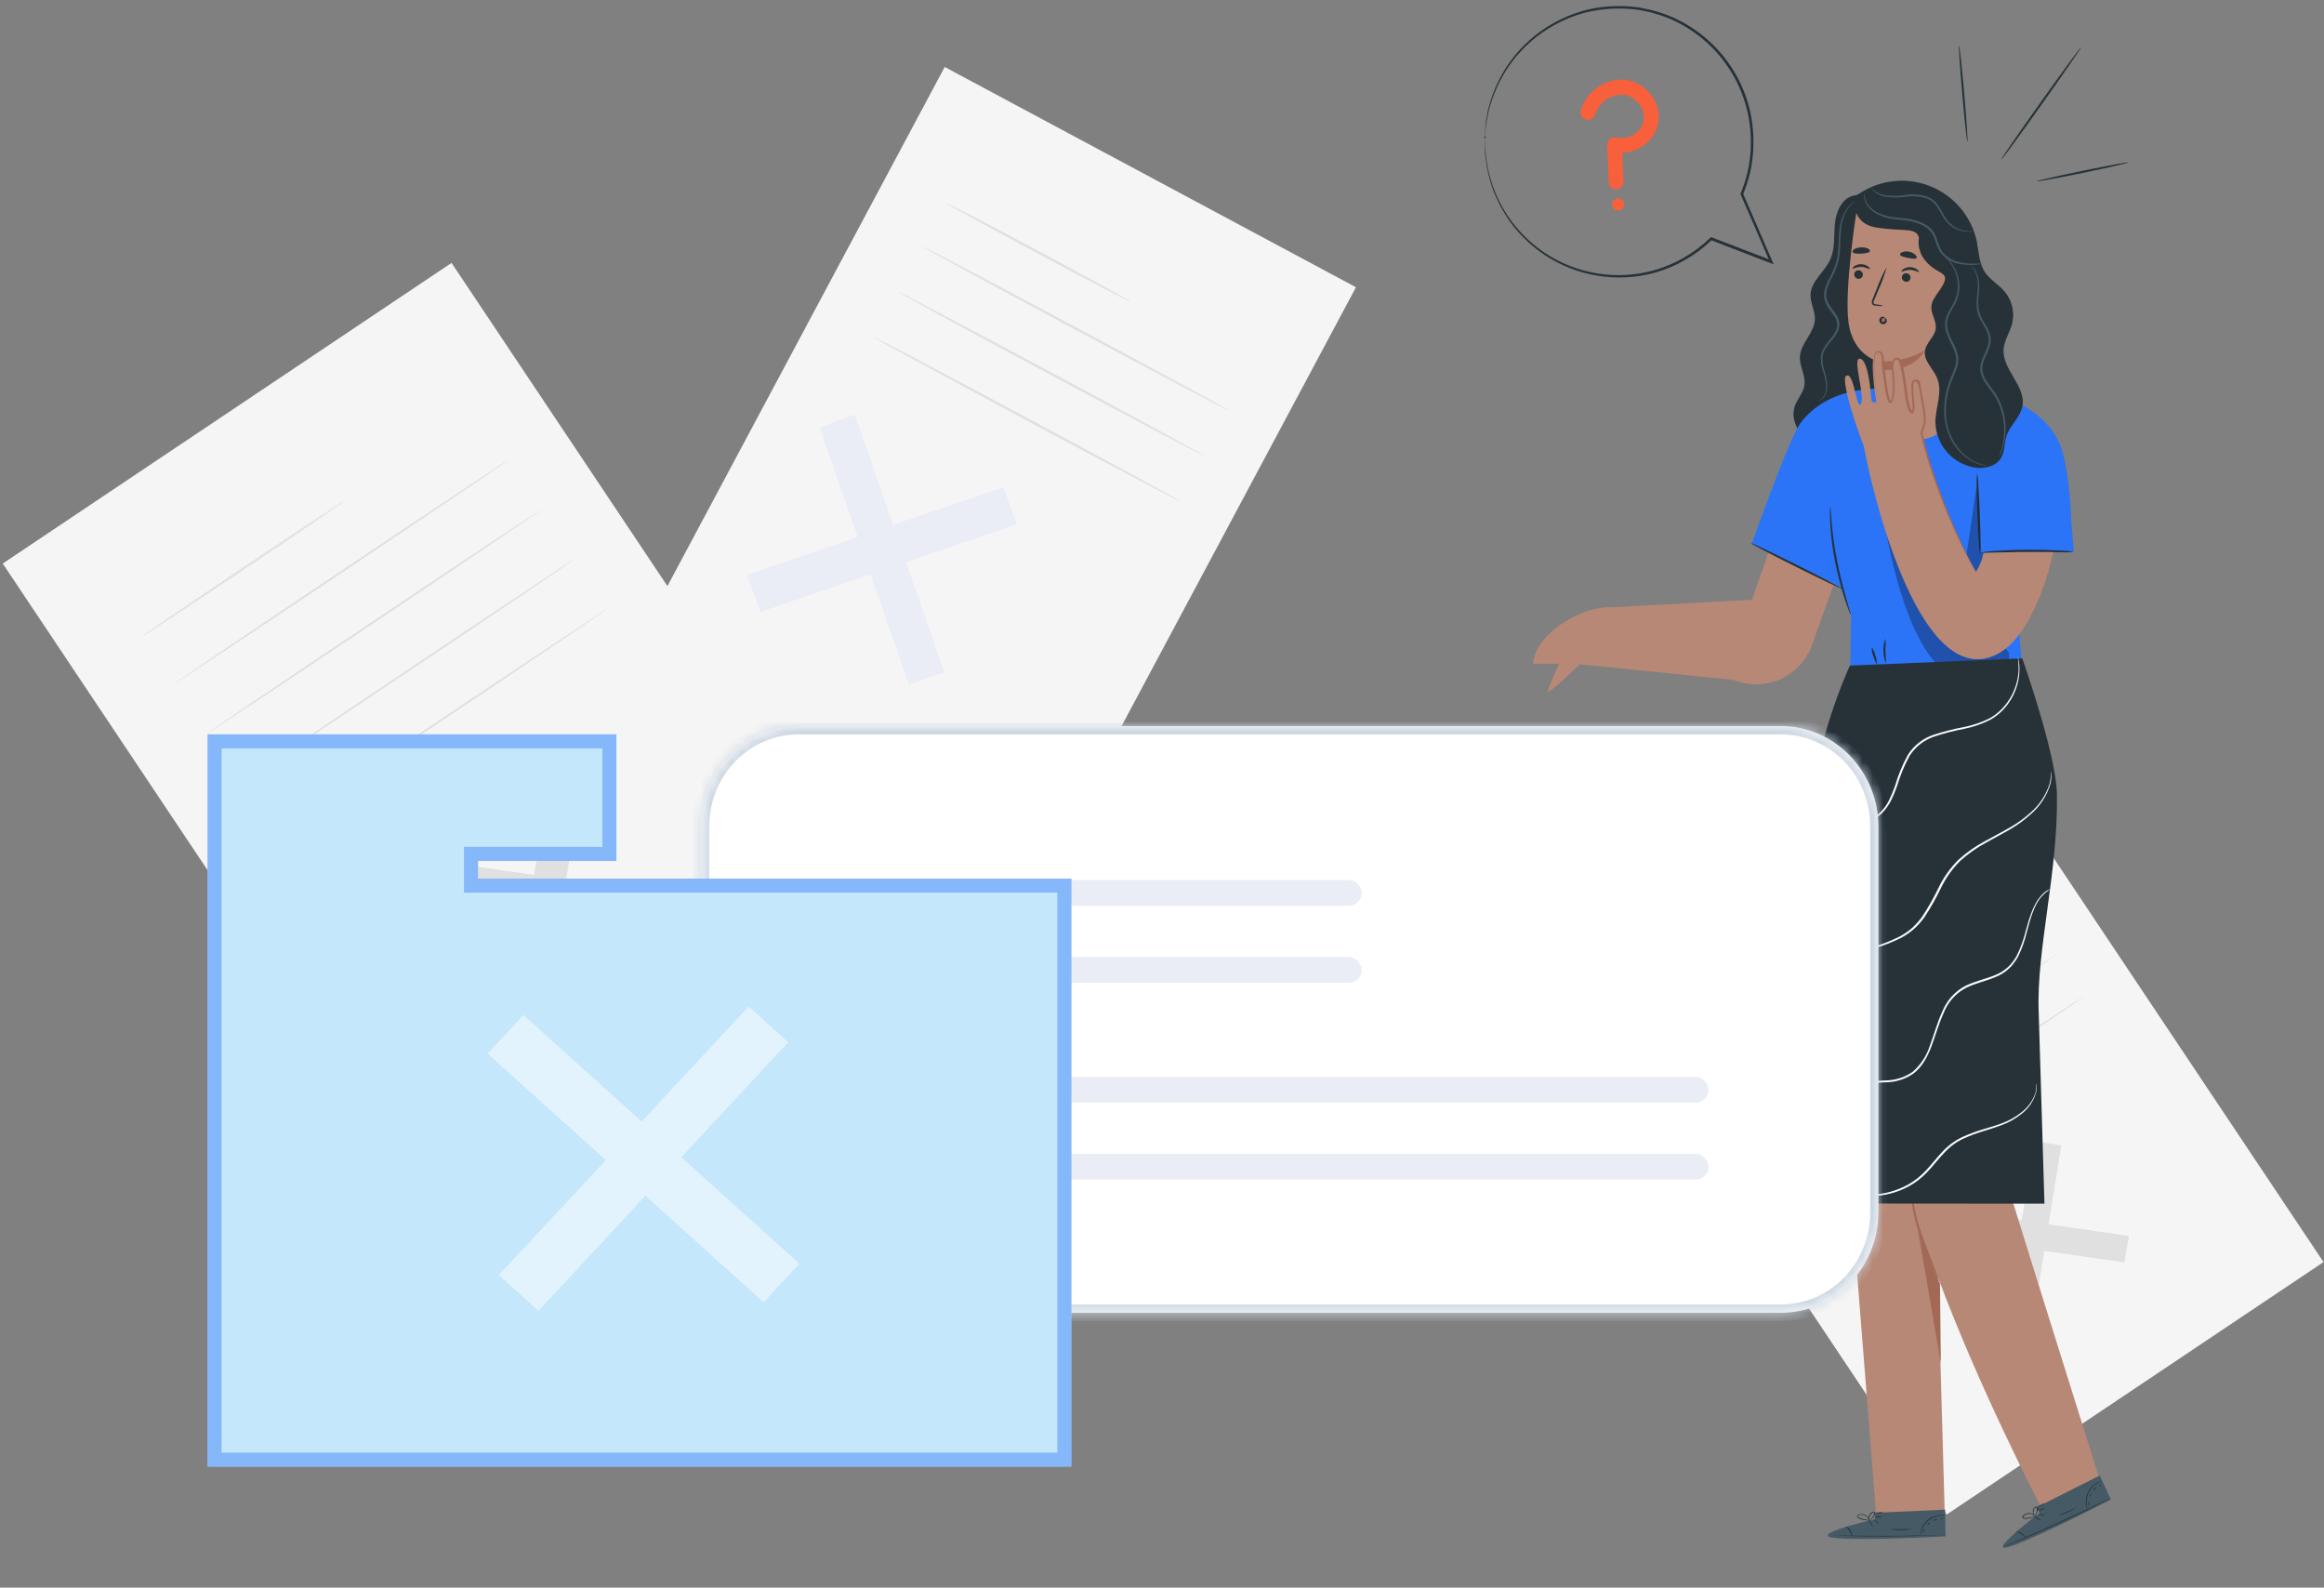 <svg width="224" height="153" viewBox="0 0 224 153" fill="none" xmlns="http://www.w3.org/2000/svg">
<rect x="0" y="0" width="224" height="153" fill="#808080" stroke="none"/>
<g clip-path="url(#clip0_1059_14381)">
<path d="M43.522 25.337L0.264 54.309L42.873 118.083L86.131 89.111L43.522 25.337Z" fill="#F5F5F5"/>
<path d="M63.776 86.094L63.287 89.135L41.781 86.032L42.271 82.99L63.776 86.094Z" fill="#E0E0E0"/>
<path d="M52.947 75.242L56.031 75.686L52.612 96.886L49.523 96.438L52.947 75.242Z" fill="#E0E0E0"/>
<path d="M33.157 48.299C33.188 48.342 28.855 51.303 23.477 54.9C18.098 58.498 13.715 61.385 13.684 61.339C13.653 61.292 17.986 58.336 23.365 54.734C28.743 51.133 33.107 48.253 33.157 48.299Z" fill="#E0E0E0"/>
<path d="M49.049 44.301C49.08 44.347 41.87 49.227 32.948 55.202C24.027 61.178 16.756 65.983 16.733 65.941C16.709 65.898 23.904 61.011 32.837 55.036C41.77 49.061 49.018 44.255 49.049 44.301Z" fill="#E0E0E0"/>
<path d="M52.238 49.071C52.269 49.117 45.059 54 36.138 59.975C27.216 65.951 19.945 70.757 19.922 70.71C19.899 70.664 27.101 65.785 36.026 59.806C44.951 53.826 52.207 49.024 52.238 49.071Z" fill="#E0E0E0"/>
<path d="M55.426 53.846C55.457 53.892 48.247 58.775 39.326 64.747C30.404 70.719 23.133 75.532 23.133 75.486C23.133 75.439 30.308 70.556 39.233 64.581C48.158 58.605 55.395 53.8 55.426 53.846Z" fill="#E0E0E0"/>
<path d="M58.603 58.621C58.634 58.668 51.425 63.547 42.503 69.522C33.582 75.498 26.31 80.304 26.291 80.257C26.272 80.211 33.478 75.332 42.411 69.356C51.344 63.381 58.603 58.575 58.603 58.621Z" fill="#E0E0E0"/>
<path d="M188.172 68.069L151.842 92.4L187.626 145.959L223.955 121.627L188.172 68.069Z" fill="#F5F5F5"/>
<path d="M205.186 119.106L204.774 121.661L186.711 119.055L187.127 116.5L205.186 119.106Z" fill="#E0E0E0"/>
<path d="M196.091 109.992L198.682 110.367L195.81 128.169L193.215 127.795L196.091 109.992Z" fill="#E0E0E0"/>
<path d="M179.454 87.382C179.485 87.428 175.85 89.918 171.331 92.941C166.813 95.963 163.127 98.38 163.096 98.345C163.065 98.31 166.705 95.813 171.219 92.786C175.734 89.76 179.424 87.317 179.454 87.382Z" fill="#E0E0E0"/>
<path d="M192.814 84.006C192.845 84.053 186.796 88.16 179.32 93.174C171.845 98.188 165.726 102.226 165.695 102.18C165.665 102.133 171.714 98.026 179.189 93.008C186.665 87.99 192.772 83.96 192.814 84.006Z" fill="#E0E0E0"/>
<path d="M195.494 88.012C195.525 88.058 189.476 92.165 182 97.184C174.525 102.202 168.406 106.232 168.375 106.185C168.344 106.139 174.374 102.051 181.869 97.033C189.364 92.015 195.471 87.97 195.494 88.012Z" fill="#E0E0E0"/>
<path d="M198.17 92.016C198.201 92.062 192.148 96.169 184.676 101.188C177.204 106.206 171.082 110.236 171.051 110.189C171.02 110.143 177.069 106.04 184.545 101.018C192.021 95.996 198.143 91.977 198.17 92.016Z" fill="#E0E0E0"/>
<path d="M200.867 96.034C200.898 96.08 194.849 100.183 187.373 105.201C179.898 110.219 173.779 114.249 173.748 114.207C173.717 114.164 179.766 110.053 187.242 105.035C194.718 100.017 200.817 95.987 200.867 96.034Z" fill="#E0E0E0"/>
<path d="M130.695 27.683L91.055 6.455L59.836 64.895L99.476 86.123L130.695 27.683Z" fill="#F5F5F5"/>
<path d="M109.001 29.096C108.97 29.154 104.953 27.062 100.022 24.425C95.091 21.789 91.124 19.6 91.154 19.542C91.185 19.484 95.207 21.576 100.138 24.213C105.069 26.849 109.032 29.034 109.001 29.096Z" fill="#E0E0E0"/>
<path d="M118.516 39.606C118.485 39.664 111.831 36.159 103.653 31.782C95.476 27.404 88.876 23.807 88.906 23.749C88.937 23.691 95.588 27.192 103.765 31.573C111.943 35.954 118.547 39.548 118.516 39.606Z" fill="#E0E0E0"/>
<path d="M116.18 43.979C116.149 44.037 109.495 40.536 101.317 36.155C93.14 31.773 86.54 28.18 86.57 28.122C86.601 28.064 93.252 31.569 101.429 35.946C109.607 40.324 116.211 43.921 116.18 43.979Z" fill="#E0E0E0"/>
<path d="M113.844 48.355C113.813 48.412 107.159 44.911 98.981 40.534C90.804 36.157 84.204 32.571 84.234 32.501C84.265 32.431 90.916 35.944 99.093 40.322C107.271 44.699 113.875 48.297 113.844 48.355Z" fill="#E0E0E0"/>
<path d="M91 64.761L87.61 65.969L79 41.182L82.395 39.969L91 64.761Z" fill="#EAECF6"/>
<path d="M96.707 46.969L98 50.53L73.293 58.969L72 55.408L96.707 46.969Z" fill="#EAECF6"/>
<path d="M178.645 18.858C177.512 19.116 176.96 20.425 176.853 21.583C176.745 22.741 176.891 23.968 176.405 25.026C175.858 26.215 174.551 27.095 174.508 28.404C174.481 29.203 174.956 29.948 174.932 30.754C174.894 32.067 173.56 33.071 173.487 34.367C173.437 35.313 174.065 36.217 173.915 37.151C173.799 37.876 173.232 38.448 172.993 39.142C172.519 40.532 173.471 42.057 174.709 42.837C175.402 43.273 176.182 43.553 176.995 43.656C177.807 43.759 178.632 43.683 179.413 43.434C180.193 43.185 180.909 42.768 181.512 42.213C182.115 41.657 182.589 40.977 182.902 40.219C183.588 38.552 183.438 36.672 183.287 34.877C182.825 29.277 182.48 23.67 182.254 18.055" fill="#263238"/>
<path d="M175.354 38.615C175.587 38.469 175.769 38.255 175.874 38.001C175.985 37.699 176.03 37.376 176.005 37.055C175.963 36.63 175.868 36.211 175.724 35.808C175.539 35.303 175.471 34.762 175.523 34.226C175.62 33.623 176.051 33.129 176.441 32.643C176.65 32.405 176.826 32.139 176.961 31.852C177.097 31.562 177.119 31.231 177.023 30.925C176.822 30.296 176.206 29.833 175.924 29.103C175.792 28.742 175.77 28.35 175.862 27.976C175.95 27.626 176.079 27.288 176.248 26.969C176.573 26.394 176.832 25.784 177.019 25.151C177.289 23.927 177.162 22.757 177.347 21.796C177.449 21.026 177.791 20.308 178.322 19.743C178.473 19.59 178.644 19.46 178.831 19.357C178.896 19.323 178.964 19.298 179.035 19.283C178.794 19.416 178.572 19.583 178.376 19.777C177.884 20.349 177.573 21.054 177.486 21.804C177.418 22.316 177.382 22.831 177.378 23.348C177.376 23.956 177.317 24.562 177.2 25.158C177.016 25.806 176.758 26.431 176.429 27.019C176.14 27.625 175.874 28.335 176.128 28.999C176.383 29.663 176.996 30.122 177.231 30.833C177.337 31.183 177.311 31.561 177.158 31.894C177.008 32.21 176.813 32.502 176.58 32.763C176.194 33.249 175.774 33.712 175.681 34.253C175.627 34.765 175.688 35.283 175.859 35.77C175.996 36.185 176.082 36.615 176.113 37.051C176.132 37.387 176.073 37.723 175.94 38.032C175.857 38.225 175.724 38.393 175.554 38.518C175.494 38.562 175.426 38.595 175.354 38.615Z" fill="#455A64"/>
<path d="M172.338 47.768L168.869 57.804L154.357 58.576L151.936 63.98L167.087 65.524C167.803 65.818 168.571 65.964 169.345 65.953C170.119 65.942 170.882 65.773 171.589 65.459C172.296 65.144 172.932 64.688 173.458 64.12C173.985 63.553 174.391 62.884 174.652 62.154L178.696 50.852L172.338 47.768Z" fill="#B78876"/>
<path d="M202.338 142.466C202.338 142.466 191.705 108.644 191.477 107.547C191.273 106.551 195.333 82.213 195.849 75.894L181.48 76.431V76.574L175.373 76.914L180.84 146.056H187.452L186.797 123.107C190.876 134.066 196.721 145.237 196.721 145.237L202.338 142.466Z" fill="#B78876"/>
<path d="M187.067 131.342C187.067 131.133 186.986 123.652 186.986 123.652C186.905 124.1 184.453 117.16 184.511 116.739C184.542 116.519 187.067 131.342 187.067 131.342Z" fill="#A36957"/>
<path d="M184.232 113.449C184.198 113.587 184.184 113.728 184.19 113.87C184.168 114.256 184.168 114.642 184.19 115.028C184.19 115.271 184.225 115.534 184.255 115.819C184.286 116.105 184.329 116.406 184.394 116.719C184.531 117.402 184.713 118.075 184.938 118.734C185.416 120.135 185.948 121.359 186.322 122.246C186.499 122.632 186.653 122.999 186.785 123.292C186.832 123.429 186.897 123.559 186.977 123.678C186.957 123.545 186.918 123.415 186.862 123.292C186.773 123.038 186.638 122.671 186.476 122.219C186.137 121.316 185.628 120.081 185.154 118.695C184.929 118.046 184.745 117.383 184.602 116.711C184.533 116.402 184.487 116.105 184.444 115.827C184.402 115.549 184.371 115.287 184.352 115.055C184.305 114.576 184.286 114.19 184.275 113.92C184.282 113.762 184.268 113.604 184.232 113.449Z" fill="#A36957"/>
<path d="M180.716 146.407V145.786L187.49 145.488L187.509 148.055L187.093 148.082C185.231 148.19 177.628 148.507 176.386 148.132C174.994 147.716 180.716 146.407 180.716 146.407Z" fill="#455A64"/>
<path d="M187.597 147.902C187.559 147.905 187.52 147.905 187.482 147.902L187.15 147.926L185.924 147.98C184.891 148.022 183.46 148.061 181.884 148.068C180.307 148.076 178.872 148.049 177.835 148.018L176.613 147.968H176.278H176.162C176.201 147.965 176.239 147.965 176.278 147.968H176.613L177.839 147.991C178.872 147.991 180.303 148.022 181.88 148.014C183.457 148.007 184.891 147.98 185.924 147.953L187.15 147.922H187.597V147.902Z" fill="#263238"/>
<path d="M178.507 148.118C178.451 147.916 178.373 147.721 178.276 147.535C178.154 147.364 178.013 147.208 177.855 147.068C178.066 147.144 178.241 147.295 178.345 147.493C178.473 147.675 178.53 147.897 178.507 148.118Z" fill="#263238"/>
<path d="M180.505 147.102C180.505 147.102 180.393 146.997 180.293 146.843C180.192 146.689 180.131 146.553 180.15 146.542C180.169 146.53 180.262 146.642 180.362 146.797C180.462 146.951 180.524 147.09 180.505 147.102Z" fill="#263238"/>
<path d="M181.051 146.828C181.051 146.847 180.928 146.774 180.812 146.669C180.696 146.565 180.611 146.469 180.627 146.453C180.642 146.438 180.75 146.507 180.866 146.612C180.982 146.716 181.066 146.793 181.051 146.828Z" fill="#263238"/>
<path d="M181.395 146.173C181.282 146.214 181.161 146.23 181.04 146.219C180.922 146.235 180.802 146.223 180.689 146.184C180.801 146.143 180.921 146.127 181.04 146.138C181.16 146.122 181.281 146.134 181.395 146.173Z" fill="#263238"/>
<path d="M181.509 145.725C181.395 145.8 181.261 145.84 181.124 145.841C180.993 145.858 180.86 145.839 180.738 145.787C180.866 145.765 180.995 145.755 181.124 145.756C181.251 145.733 181.38 145.723 181.509 145.725Z" fill="#263238"/>
<path d="M180.276 146.512C180.132 146.539 179.985 146.539 179.841 146.512C179.685 146.493 179.531 146.459 179.382 146.411C179.289 146.386 179.2 146.349 179.116 146.303C179.065 146.273 179.026 146.225 179.008 146.168C179.001 146.136 179.003 146.102 179.015 146.071C179.026 146.041 179.047 146.014 179.073 145.994C179.18 145.943 179.297 145.915 179.416 145.914C179.534 145.913 179.652 145.938 179.759 145.988C179.867 146.038 179.962 146.111 180.039 146.202C180.115 146.294 180.169 146.4 180.199 146.515C180.207 146.554 180.207 146.593 180.199 146.631C180.156 146.492 180.088 146.361 179.999 146.245C179.896 146.13 179.762 146.046 179.613 146.006C179.443 145.951 179.257 145.965 179.097 146.045C179.031 146.095 179.058 146.176 179.131 146.222C179.21 146.265 179.293 146.3 179.378 146.326C179.523 146.374 179.671 146.411 179.821 146.438C180.111 146.5 180.276 146.5 180.276 146.512Z" fill="#263238"/>
<path d="M180.164 146.535C180.108 146.445 180.089 146.337 180.11 146.234C180.124 146.12 180.165 146.012 180.23 145.917C180.266 145.853 180.318 145.798 180.38 145.759C180.443 145.72 180.515 145.698 180.588 145.693C180.632 145.704 180.67 145.73 180.695 145.767C180.72 145.804 180.73 145.85 180.723 145.894C180.714 145.963 180.689 146.029 180.65 146.087C180.591 146.183 180.523 146.272 180.446 146.353C180.379 146.43 180.294 146.49 180.199 146.527C180.199 146.527 180.284 146.45 180.403 146.311C180.473 146.231 180.533 146.145 180.584 146.052C180.642 145.96 180.685 145.794 180.584 145.774C180.484 145.755 180.368 145.875 180.303 145.96C180.242 146.043 180.2 146.14 180.18 146.241C180.164 146.338 180.159 146.437 180.164 146.535Z" fill="#263238"/>
<path d="M187.456 146.056C187.456 146.056 187.263 146.056 186.959 146.075C186.562 146.123 186.187 146.281 185.875 146.531C185.564 146.782 185.329 147.115 185.197 147.492C185.096 147.782 185.089 147.978 185.073 147.975C185.058 147.971 185.073 147.924 185.073 147.839C185.083 147.715 185.106 147.592 185.143 147.473C185.265 147.078 185.501 146.727 185.821 146.465C186.145 146.208 186.539 146.053 186.951 146.021C187.079 146.006 187.208 146.006 187.336 146.021C187.378 146.028 187.418 146.039 187.456 146.056Z" fill="#263238"/>
<path d="M184.212 147.361C183.889 147.437 183.557 147.469 183.225 147.458C182.895 147.475 182.565 147.446 182.242 147.373C182.242 147.35 182.682 147.373 183.225 147.373C183.769 147.373 184.208 147.338 184.212 147.361Z" fill="#263238"/>
<path d="M185.531 147.349C185.531 147.349 185.496 147.442 185.45 147.542C185.404 147.643 185.38 147.735 185.357 147.731C185.334 147.728 185.323 147.627 185.377 147.508C185.43 147.388 185.515 147.33 185.531 147.349Z" fill="#263238"/>
<path d="M186.028 146.727C186.028 146.727 186.001 146.812 185.932 146.882C185.863 146.951 185.793 146.998 185.774 146.982C185.755 146.967 185.801 146.897 185.87 146.824C185.94 146.75 186.009 146.708 186.028 146.727Z" fill="#263238"/>
<path d="M186.739 146.443C186.739 146.466 186.646 146.466 186.546 146.501C186.446 146.535 186.376 146.589 186.357 146.574C186.338 146.558 186.396 146.466 186.519 146.423C186.642 146.381 186.747 146.419 186.739 146.443Z" fill="#263238"/>
<path d="M187.242 146.304C187.242 146.327 187.215 146.361 187.158 146.381C187.1 146.4 187.05 146.404 187.042 146.381C187.034 146.358 187.073 146.323 187.127 146.304C187.181 146.284 187.235 146.284 187.242 146.304Z" fill="#263238"/>
<path d="M196.585 145.81L196.331 145.243L202.388 142.197L203.456 144.513L203.07 144.71C201.416 145.571 194.611 148.976 193.324 149.145C191.901 149.35 196.585 145.81 196.585 145.81Z" fill="#455A64"/>
<path d="M203.478 144.346L203.378 144.407L203.081 144.562L201.986 145.118C201.061 145.577 199.773 146.199 198.335 146.855C196.897 147.511 195.578 148.071 194.622 148.468L193.485 148.928L193.176 149.047C193.141 149.064 193.103 149.076 193.064 149.082L193.169 149.032L193.473 148.897L194.599 148.414C195.551 148.005 196.862 147.434 198.3 146.778C199.738 146.121 201.03 145.511 201.963 145.064L203.065 144.535L203.37 144.392L203.478 144.346Z" fill="#263238"/>
<path d="M195.285 148.273C195.152 148.11 195 147.963 194.834 147.833C194.653 147.726 194.461 147.64 194.26 147.578C194.481 147.575 194.698 147.64 194.881 147.764C195.065 147.889 195.206 148.066 195.285 148.273Z" fill="#263238"/>
<path d="M196.677 146.528C196.677 146.528 196.531 146.482 196.376 146.382C196.222 146.281 196.11 146.185 196.122 146.165C196.133 146.146 196.268 146.212 196.423 146.312C196.577 146.413 196.689 146.509 196.677 146.528Z" fill="#263238"/>
<path d="M197.055 146.057C197.055 146.076 196.924 146.057 196.774 146.011C196.624 145.964 196.512 145.907 196.516 145.883C196.613 145.874 196.711 145.89 196.801 145.93C196.948 145.964 197.063 146.018 197.055 146.057Z" fill="#263238"/>
<path d="M197.109 145.314C197.109 145.338 196.982 145.419 196.804 145.504C196.702 145.565 196.587 145.603 196.469 145.616C196.469 145.592 196.596 145.511 196.769 145.426C196.873 145.365 196.989 145.327 197.109 145.314Z" fill="#263238"/>
<path d="M197.032 144.86C197.032 144.86 196.92 145.014 196.72 145.126C196.606 145.203 196.471 145.244 196.334 145.242C196.444 145.167 196.562 145.104 196.685 145.053C196.874 144.948 197.013 144.84 197.032 144.86Z" fill="#263238"/>
<path d="M196.241 146.088C196.123 146.169 195.993 146.229 195.855 146.266C195.704 146.31 195.549 146.342 195.393 146.362C195.298 146.374 195.202 146.374 195.107 146.362C195.048 146.358 194.993 146.33 194.953 146.285C194.935 146.257 194.926 146.225 194.926 146.192C194.926 146.159 194.935 146.127 194.953 146.1C195.07 145.957 195.233 145.86 195.414 145.825C195.595 145.79 195.782 145.819 195.944 145.907C196.04 145.957 196.124 146.026 196.191 146.111C196.237 146.173 196.256 146.212 196.253 146.215C196.158 146.109 196.044 146.022 195.917 145.957C195.781 145.893 195.63 145.87 195.481 145.891C195.393 145.9 195.307 145.927 195.229 145.969C195.151 146.012 195.082 146.069 195.026 146.138C194.984 146.212 195.026 146.273 195.131 146.285C195.219 146.293 195.308 146.293 195.397 146.285C195.55 146.269 195.702 146.242 195.852 146.204C196.071 146.142 196.241 146.076 196.241 146.088Z" fill="#263238"/>
<path d="M196.134 146.152C196.048 146.091 195.988 146 195.965 145.897C195.931 145.789 195.923 145.674 195.942 145.562C195.948 145.487 195.974 145.416 196.015 145.355C196.057 145.293 196.114 145.244 196.181 145.21C196.277 145.179 196.501 145.376 196.516 145.45C196.531 145.523 196.404 145.484 196.396 145.546C196.384 145.656 196.358 145.763 196.319 145.867C196.291 145.966 196.238 146.056 196.165 146.129C196.165 146.129 196.211 146.025 196.265 145.851C196.293 145.749 196.312 145.644 196.323 145.538C196.323 145.43 196.323 145.264 196.2 145.291C196.076 145.318 196.042 145.469 196.015 145.577C195.991 145.677 195.991 145.782 196.015 145.882C196.047 145.975 196.087 146.066 196.134 146.152Z" fill="#263238"/>
<path d="M202.592 142.721C202.592 142.721 202.407 142.786 202.145 142.945C201.802 143.15 201.523 143.447 201.339 143.802C201.16 144.16 201.084 144.561 201.119 144.96C201.142 145.268 201.215 145.446 201.2 145.454C201.175 145.415 201.156 145.374 201.142 145.33C201.104 145.212 201.077 145.09 201.061 144.967C201.006 144.556 201.077 144.138 201.265 143.768C201.453 143.399 201.749 143.095 202.114 142.898C202.223 142.838 202.338 142.789 202.457 142.752C202.5 142.735 202.546 142.724 202.592 142.721Z" fill="#263238"/>
<path d="M200.166 145.245C199.622 145.624 199.015 145.901 198.373 146.064C198.373 146.04 198.778 145.886 199.271 145.678C199.765 145.469 200.154 145.226 200.166 145.245Z" fill="#263238"/>
<path d="M201.366 144.694C201.385 144.694 201.366 144.791 201.366 144.903C201.366 145.015 201.366 145.107 201.366 145.115C201.366 145.123 201.289 145.03 201.289 144.903C201.289 144.775 201.347 144.683 201.366 144.694Z" fill="#263238"/>
<path d="M201.563 143.922C201.582 143.922 201.563 144.011 201.54 144.104C201.517 144.197 201.459 144.266 201.44 144.258C201.42 144.251 201.44 144.17 201.463 144.077C201.486 143.984 201.54 143.915 201.563 143.922Z" fill="#263238"/>
<path d="M202.095 143.355C202.095 143.378 202.018 143.413 201.941 143.487C201.863 143.56 201.821 143.637 201.802 143.629C201.782 143.622 201.802 143.514 201.887 143.425C201.971 143.336 202.091 143.355 202.095 143.355Z" fill="#263238"/>
<path d="M202.5 143.038C202.5 143.038 202.5 143.1 202.454 143.142C202.407 143.185 202.365 143.208 202.35 143.192C202.334 143.177 202.35 143.131 202.396 143.088C202.442 143.046 202.484 143.023 202.5 143.038Z" fill="#263238"/>
<path d="M194.916 64.47L193.79 50.689L199.573 50.793C199.573 50.793 199.839 48.759 198.987 44.304C198.463 41.572 196.647 39.896 194.608 38.9V38.862L194.43 38.816C192.751 38.061 190.958 37.592 189.125 37.43L182.012 37.511C182.012 37.511 176.58 36.816 173.584 40.711C172.427 42.205 168.838 52.43 168.838 52.43L177.378 56.545L176.58 50.874C176.58 50.874 176.742 54.985 177.266 56.279C177.555 57.004 178.422 59.259 178.422 59.259L178.311 66.06L194.916 64.47Z" fill="#2C74F7"/>
<path d="M190.994 48.69L189.938 53.191H199.896L199.241 45.641L190.994 48.69Z" fill="#2C74F7"/>
<path d="M199.897 53.19C199.462 53.109 199.021 53.066 198.578 53.059C197.761 53.012 196.65 52.97 195.386 52.977C194.121 52.985 193.007 53.039 192.19 53.101C191.748 53.116 191.308 53.171 190.875 53.263C191.316 53.298 191.76 53.298 192.201 53.263C193.015 53.236 194.129 53.205 195.386 53.201C196.643 53.197 197.757 53.201 198.574 53.221C199.015 53.245 199.457 53.235 199.897 53.19Z" fill="#263238"/>
<path d="M190.563 45.605C190.516 45.99 190.505 46.377 190.532 46.764C190.532 47.47 190.563 48.443 190.605 49.52C190.648 50.597 190.698 51.573 190.744 52.276C190.746 52.665 190.787 53.053 190.868 53.434C190.915 53.05 190.925 52.662 190.898 52.276C190.898 51.569 190.868 50.593 190.825 49.516C190.783 48.439 190.733 47.466 190.686 46.76C190.685 46.372 190.643 45.985 190.563 45.605Z" fill="#263238"/>
<g opacity="0.3">
<path d="M181.502 49.504C181.502 49.504 183.715 65.936 189.938 65.5C189.938 65.5 192.74 65.469 193.639 63.605V62.871L181.502 49.504Z" fill="black"/>
</g>
<g opacity="0.3">
<path d="M190.562 46.574L189.371 54.63L190.142 56.043L191.414 53.279L190.875 53.264L190.562 46.574Z" fill="black"/>
</g>
<path d="M178.388 59.266C178.314 59.146 178.257 59.016 178.218 58.88C178.122 58.629 177.994 58.262 177.832 57.803C177.446 56.606 177.128 55.388 176.88 54.155C176.633 52.922 176.476 51.671 176.41 50.415C176.387 49.932 176.379 49.542 176.387 49.257C176.377 49.117 176.386 48.977 176.414 48.84C176.445 48.84 176.468 49.434 176.549 50.384C176.657 51.629 176.833 52.867 177.077 54.093C177.362 55.529 177.705 56.815 177.967 57.737C178.091 58.166 178.195 58.533 178.28 58.834C178.333 58.973 178.369 59.118 178.388 59.266Z" fill="#263238"/>
<path d="M180.901 63.986C180.847 63.986 180.693 63.651 180.558 63.215C180.442 62.947 180.39 62.656 180.408 62.365C180.578 62.601 180.695 62.871 180.751 63.157C180.861 63.419 180.913 63.702 180.901 63.986Z" fill="#263238"/>
<path d="M181.761 63.924C181.47 63.15 181.457 62.298 181.726 61.516C181.757 61.916 181.757 62.319 181.726 62.72C181.768 63.12 181.78 63.523 181.761 63.924Z" fill="#263238"/>
<path d="M177.55 56.734C177.523 56.781 175.538 55.839 173.113 54.627C170.688 53.415 168.741 52.388 168.764 52.338C168.787 52.288 170.776 53.233 173.201 54.446C175.627 55.657 177.574 56.684 177.55 56.734Z" fill="#263238"/>
<path d="M181.052 38.842C181.094 36.889 181.106 34.836 181.106 34.836C181.106 34.836 178.604 34.353 178.168 31.057C177.752 27.914 178.916 20.538 178.916 20.538C182.571 19.156 186.369 20.41 188.871 23.375L188.25 39.228C188.177 41.07 186.538 42.475 184.572 42.382C182.583 42.286 181.01 40.703 181.052 38.842Z" fill="#B78876"/>
<path d="M178.723 26.431C178.719 26.54 178.757 26.645 178.829 26.726C178.901 26.807 179.001 26.858 179.108 26.868C179.163 26.873 179.218 26.867 179.271 26.85C179.323 26.833 179.371 26.806 179.413 26.77C179.454 26.734 179.488 26.69 179.512 26.64C179.536 26.59 179.549 26.537 179.552 26.482C179.555 26.374 179.517 26.269 179.445 26.188C179.373 26.108 179.274 26.058 179.166 26.049C179.111 26.041 179.055 26.045 179.002 26.06C178.948 26.075 178.899 26.102 178.857 26.138C178.815 26.175 178.781 26.22 178.758 26.27C178.735 26.321 178.723 26.376 178.723 26.431Z" fill="#263238"/>
<path d="M178.57 25.881C178.62 25.935 178.955 25.707 179.398 25.722C179.842 25.738 180.17 25.969 180.223 25.915C180.277 25.861 180.2 25.792 180.058 25.68C179.865 25.54 179.633 25.463 179.395 25.46C179.16 25.451 178.928 25.518 178.735 25.653C178.593 25.757 178.543 25.854 178.57 25.881Z" fill="#263238"/>
<path d="M183.315 26.717C183.31 26.825 183.348 26.931 183.42 27.012C183.492 27.094 183.592 27.144 183.7 27.153C183.756 27.161 183.812 27.157 183.866 27.142C183.919 27.126 183.969 27.099 184.011 27.062C184.053 27.026 184.087 26.98 184.11 26.929C184.133 26.878 184.144 26.823 184.144 26.767C184.148 26.659 184.11 26.553 184.038 26.473C183.966 26.392 183.866 26.342 183.758 26.334C183.703 26.326 183.647 26.33 183.594 26.345C183.54 26.36 183.491 26.387 183.449 26.424C183.407 26.46 183.373 26.505 183.35 26.555C183.327 26.606 183.315 26.661 183.315 26.717Z" fill="#263238"/>
<path d="M183.285 26.165C183.335 26.223 183.67 25.996 184.114 26.007C184.557 26.019 184.885 26.254 184.943 26.2C185 26.146 184.916 26.077 184.773 25.968C184.583 25.825 184.352 25.746 184.114 25.745C183.878 25.738 183.646 25.805 183.45 25.938C183.312 26.042 183.262 26.138 183.285 26.165Z" fill="#263238"/>
<path d="M181.556 29.48C181.319 29.399 181.073 29.348 180.824 29.33C180.708 29.33 180.6 29.287 180.585 29.21C180.575 29.09 180.605 28.969 180.669 28.867L181.032 27.998C181.369 27.26 181.646 26.496 181.861 25.713C181.466 26.422 181.128 27.162 180.851 27.925C180.731 28.23 180.612 28.523 180.5 28.801C180.425 28.939 180.4 29.099 180.43 29.253C180.446 29.294 180.47 29.332 180.502 29.363C180.534 29.394 180.573 29.417 180.615 29.43C180.679 29.449 180.746 29.459 180.812 29.461C181.058 29.499 181.308 29.506 181.556 29.48Z" fill="#263238"/>
<path d="M181.105 34.835C182.648 34.897 184.177 34.529 185.524 33.773C185.524 33.773 184.402 36.001 181.129 35.611L181.105 34.835Z" fill="#A36957"/>
<path d="M184.733 24.85C184.64 24.993 184.293 24.931 183.908 24.85C183.522 24.769 183.183 24.703 183.136 24.537C183.09 24.371 183.495 24.151 184.012 24.256C184.528 24.36 184.825 24.726 184.733 24.85Z" fill="#263238"/>
<path d="M180.235 24.193C180.2 24.359 179.83 24.421 179.406 24.44C178.982 24.459 178.608 24.44 178.557 24.27C178.507 24.1 178.866 23.861 179.379 23.838C179.891 23.814 180.269 24.035 180.235 24.193Z" fill="#263238"/>
<path d="M181.565 30.566C181.516 30.554 181.465 30.559 181.419 30.581C181.374 30.602 181.337 30.637 181.314 30.682C181.292 30.721 181.281 30.765 181.281 30.811C181.282 30.856 181.294 30.9 181.317 30.939C181.34 30.978 181.372 31.01 181.411 31.032C181.45 31.055 181.495 31.066 181.54 31.066C181.585 31.066 181.629 31.055 181.668 31.032C181.707 31.01 181.74 30.978 181.762 30.939C181.785 30.9 181.797 30.856 181.798 30.811C181.798 30.765 181.787 30.721 181.765 30.682C181.737 30.63 181.693 30.589 181.639 30.566C181.585 30.543 181.525 30.539 181.468 30.554" fill="#A36957"/>
<path d="M181.668 30.612C181.668 30.593 181.594 30.481 181.398 30.523C181.339 30.539 181.285 30.569 181.242 30.612C181.199 30.654 181.167 30.708 181.151 30.766C181.13 30.84 181.132 30.919 181.156 30.992C181.18 31.064 181.225 31.128 181.286 31.176C181.35 31.22 181.426 31.243 181.504 31.243C181.582 31.243 181.657 31.22 181.722 31.176C181.773 31.141 181.813 31.093 181.838 31.036C181.862 30.979 181.87 30.916 181.86 30.855C181.822 30.651 181.672 30.62 181.664 30.647C181.656 30.674 181.718 30.743 181.706 30.863C181.704 30.892 181.694 30.921 181.678 30.946C181.662 30.971 181.64 30.991 181.614 31.006C181.584 31.023 181.55 31.032 181.515 31.032C181.481 31.032 181.447 31.023 181.417 31.006C181.39 30.983 181.37 30.953 181.357 30.92C181.345 30.887 181.342 30.851 181.348 30.817C181.352 30.786 181.364 30.757 181.382 30.732C181.4 30.707 181.424 30.687 181.452 30.674C181.56 30.608 181.656 30.639 181.668 30.612Z" fill="#263238"/>
<path d="M187.375 27.247C186.989 28.15 186.033 28.849 186.164 29.826C186.249 30.455 186.654 31.042 186.577 31.675C186.476 32.447 185.655 33.018 185.536 33.809C185.393 34.778 186.338 35.531 186.712 36.434C187.263 37.754 186.561 39.237 186.542 40.68C186.565 41.776 186.983 42.827 187.721 43.638C188.458 44.448 189.464 44.964 190.552 45.089C191.431 45.162 192.421 44.895 192.865 44.139C193.25 43.514 193.166 42.718 193.389 42.028C193.728 40.993 194.712 40.236 194.931 39.171C195.317 37.241 192.965 35.62 193.119 33.643C193.185 32.798 193.705 32.065 193.925 31.246C194.065 30.708 194.076 30.145 193.956 29.602C193.837 29.059 193.591 28.553 193.239 28.123C192.657 27.432 191.816 26.965 191.311 26.224C190.752 25.371 190.733 24.294 190.54 23.287C190.281 22.062 189.716 20.923 188.899 19.977C188.081 19.03 187.037 18.306 185.864 17.873C184.691 17.44 183.427 17.312 182.191 17.501C180.955 17.689 179.787 18.189 178.796 18.952C178.796 18.952 178.237 21.496 180.847 21.924C183.458 22.352 184.664 21.858 184.957 22.904C184.888 23.335 184.922 23.777 185.056 24.192C185.19 24.607 185.421 24.985 185.728 25.294C186.793 26.444 187.806 26.197 187.375 27.247Z" fill="#263238"/>
<path d="M191.519 44.891C191.439 44.894 191.358 44.886 191.28 44.868C191.054 44.828 190.832 44.767 190.617 44.687C189.821 44.381 189.123 43.865 188.597 43.193C188.228 42.729 187.939 42.207 187.741 41.649C187.516 41.013 187.397 40.343 187.39 39.669C187.382 38.925 187.475 38.183 187.668 37.464C187.773 37.085 187.902 36.712 188.053 36.349C188.212 35.987 188.353 35.617 188.473 35.241C188.579 34.87 188.579 34.477 188.473 34.106C188.361 33.741 188.215 33.387 188.038 33.048C187.859 32.713 187.708 32.363 187.587 32.002C187.468 31.645 187.44 31.265 187.506 30.895C187.66 30.169 188.099 29.628 188.362 29.076C188.611 28.565 188.731 28 188.709 27.432C188.674 26.6 188.372 25.802 187.849 25.154C187.646 24.928 187.428 24.715 187.197 24.518C187.468 24.67 187.709 24.868 187.911 25.104C188.472 25.75 188.803 26.565 188.851 27.42C188.883 28.014 188.767 28.605 188.512 29.142C188.246 29.713 187.818 30.258 187.687 30.922C187.556 31.585 187.868 32.284 188.211 32.956C188.398 33.304 188.551 33.67 188.666 34.048C188.78 34.452 188.78 34.88 188.666 35.283C188.538 35.673 188.39 36.056 188.223 36.43C188.071 36.785 187.942 37.15 187.837 37.522C187.646 38.223 187.551 38.946 187.556 39.672C187.544 40.909 187.943 42.115 188.689 43.1C189.189 43.764 189.853 44.284 190.617 44.609C191.191 44.833 191.523 44.868 191.519 44.891Z" fill="#455A64"/>
<path d="M191.134 25.412C190.946 25.461 190.753 25.49 190.559 25.497C190.03 25.554 189.496 25.54 188.971 25.455C188.573 25.396 188.19 25.258 187.846 25.049C187.502 24.84 187.203 24.565 186.966 24.239C186.746 23.827 186.57 23.392 186.442 22.942C186.277 22.493 185.968 22.111 185.563 21.857C184.718 21.321 183.727 21.255 182.864 21.151C182.067 21.111 181.294 20.869 180.616 20.448C180.162 20.147 179.834 19.69 179.695 19.163C179.661 19.02 179.652 18.873 179.668 18.727C179.668 18.626 179.691 18.576 179.699 18.576C179.703 18.767 179.728 18.957 179.772 19.144C179.931 19.636 180.259 20.057 180.697 20.332C181.362 20.721 182.113 20.939 182.883 20.966C183.747 21.066 184.772 21.116 185.674 21.687C186.116 21.965 186.452 22.382 186.631 22.872C186.751 23.311 186.918 23.735 187.128 24.139C187.577 24.755 188.25 25.171 189.002 25.297C189.51 25.391 190.027 25.426 190.544 25.401C190.74 25.39 190.938 25.394 191.134 25.412Z" fill="#455A64"/>
<path d="M190.177 22.27C190.032 22.319 189.879 22.341 189.726 22.336C189.007 22.341 188.315 22.064 187.798 21.564C187.562 21.327 187.361 21.058 187.2 20.765C186.854 20.178 186.518 19.456 185.797 19.155C185.103 18.922 184.363 18.857 183.638 18.966C183.027 19.052 182.407 19.052 181.795 18.966C181.37 18.907 180.969 18.731 180.639 18.457C180.553 18.382 180.478 18.296 180.415 18.202C180.369 18.135 180.349 18.1 180.357 18.098C180.357 18.098 180.465 18.221 180.689 18.395C181.018 18.63 181.401 18.778 181.803 18.827C182.403 18.895 183.01 18.885 183.607 18.796C184.363 18.673 185.138 18.739 185.863 18.989C186.235 19.157 186.554 19.424 186.784 19.761C186.987 20.062 187.174 20.374 187.343 20.695C187.495 20.976 187.683 21.236 187.902 21.468C188.096 21.664 188.318 21.829 188.561 21.958C188.92 22.145 189.314 22.254 189.718 22.278C190.015 22.274 190.173 22.251 190.177 22.27Z" fill="#455A64"/>
<path d="M192.667 44.057C192.648 44.057 192.771 43.802 192.914 43.323C193.107 42.651 193.193 41.953 193.168 41.254C193.14 40.22 192.858 39.208 192.347 38.309C192.066 37.803 191.638 37.352 191.287 36.796C191.101 36.513 190.971 36.197 190.901 35.866C190.841 35.517 190.87 35.158 190.986 34.823C191.202 34.156 191.588 33.596 191.673 32.982C191.757 32.368 191.464 31.824 191.171 31.311C191.02 31.061 190.883 30.803 190.759 30.539C190.646 30.282 190.572 30.01 190.539 29.732C190.503 29.241 190.518 28.748 190.585 28.261C190.709 27.573 190.645 26.863 190.4 26.208C190.291 25.978 190.136 25.773 189.945 25.605C189.945 25.605 189.965 25.605 189.992 25.629C190.037 25.651 190.079 25.681 190.115 25.717C190.266 25.843 190.388 26 190.474 26.177C190.752 26.838 190.839 27.564 190.724 28.273C190.671 28.751 190.665 29.233 190.705 29.713C190.8 30.252 191.013 30.763 191.329 31.21C191.494 31.471 191.635 31.746 191.75 32.032C191.871 32.341 191.911 32.676 191.865 33.005C191.773 33.681 191.376 34.252 191.175 34.881C191.07 35.185 191.042 35.51 191.094 35.827C191.162 36.134 191.284 36.425 191.457 36.688C191.784 37.224 192.228 37.684 192.509 38.213C193.026 39.142 193.301 40.187 193.311 41.251C193.323 41.962 193.214 42.671 192.987 43.346C192.926 43.529 192.851 43.707 192.764 43.879C192.74 43.943 192.708 44.002 192.667 44.057Z" fill="#455A64"/>
<path d="M176.966 115.983C176.966 115.983 174.367 91.34 174.217 82.234C174.066 73.129 178.307 64.142 178.307 64.142L194.917 63.451C194.917 63.451 198.201 72.688 198.259 76.576C198.375 84.118 196.258 91.564 196.501 97.547L197.056 115.999" fill="#263238"/>
<path d="M197.615 85.684C197.528 85.759 197.437 85.829 197.341 85.892L197.191 85.996L197.029 86.154C196.886 86.278 196.757 86.417 196.643 86.568C196.107 87.224 195.718 88.401 195.344 89.864C195.153 90.676 194.871 91.463 194.503 92.211C194.392 92.416 194.263 92.611 194.118 92.794C194.049 92.886 193.983 92.987 193.902 93.076L193.648 93.331C193.283 93.671 192.86 93.944 192.398 94.133C191.469 94.543 190.417 94.736 189.461 95.218C188.481 95.746 187.724 96.609 187.329 97.65C186.858 98.696 186.557 99.792 186.172 100.819C185.786 101.846 185.266 102.826 184.437 103.452C183.644 104.003 182.703 104.301 181.738 104.305C180.844 104.359 180.015 104.332 179.271 104.444C178.601 104.513 177.961 104.755 177.412 105.146C177.012 105.46 176.712 105.884 176.549 106.366C176.445 106.67 176.423 106.996 176.483 107.312C176.529 107.528 176.587 107.632 176.576 107.636C176.514 107.539 176.469 107.432 176.445 107.319C176.363 106.997 176.374 106.659 176.475 106.343C176.629 105.837 176.931 105.389 177.343 105.057C177.905 104.633 178.571 104.366 179.271 104.285C180.042 104.162 180.863 104.177 181.746 104.119C182.683 104.113 183.596 103.823 184.364 103.286C185.143 102.604 185.718 101.719 186.025 100.73C186.411 99.715 186.692 98.615 187.182 97.549C187.597 96.466 188.388 95.568 189.41 95.021C190.405 94.527 191.458 94.338 192.364 93.944C192.807 93.76 193.215 93.499 193.567 93.172L193.809 92.929C193.887 92.844 193.952 92.748 194.022 92.659C194.157 92.483 194.277 92.296 194.38 92.099C194.749 91.361 195.035 90.584 195.232 89.783C195.618 88.324 196.038 87.131 196.605 86.471C196.717 86.321 196.847 86.183 196.99 86.062C197.052 86.008 197.106 85.954 197.16 85.911L197.318 85.811C197.414 85.763 197.513 85.72 197.615 85.684Z" fill="#FAFAFA"/>
<path d="M197.714 74.281C197.732 74.39 197.739 74.499 197.737 74.609C197.736 74.928 197.697 75.246 197.621 75.555C197.289 76.684 196.637 77.693 195.744 78.458C195.154 79.001 194.508 79.478 193.816 79.882C193.072 80.322 192.251 80.743 191.406 81.222C190.52 81.698 189.694 82.28 188.947 82.955C188.18 83.716 187.549 84.603 187.081 85.576C186.608 86.563 186.068 87.516 185.465 88.428C185.159 88.854 184.804 89.243 184.409 89.587C184.019 89.919 183.59 90.202 183.133 90.432C182.304 90.839 181.441 91.171 180.553 91.424C179.728 91.679 178.957 91.906 178.286 92.196C177.678 92.439 177.098 92.749 176.559 93.122C176.154 93.404 175.789 93.74 175.476 94.122C175.214 94.453 174.995 94.816 174.824 95.203C174.852 95.096 174.888 94.992 174.932 94.89C175.059 94.599 175.22 94.324 175.414 94.072C175.722 93.674 176.085 93.323 176.494 93.03C177.035 92.643 177.618 92.32 178.232 92.065C178.975 91.762 179.733 91.498 180.503 91.273C181.378 91.015 182.23 90.682 183.048 90.278C183.482 90.051 183.889 89.776 184.262 89.459C184.643 89.12 184.984 88.739 185.28 88.324C185.875 87.416 186.409 86.469 186.88 85.491C187.364 84.496 188.016 83.592 188.808 82.82C189.568 82.135 190.41 81.546 191.314 81.067C192.162 80.593 192.983 80.18 193.727 79.743C194.417 79.353 195.063 78.889 195.655 78.361C196.541 77.619 197.199 76.641 197.552 75.54C197.651 75.127 197.705 74.705 197.714 74.281Z" fill="#FAFAFA"/>
<path d="M174.3 83.522C174.284 83.498 174.273 83.472 174.265 83.445C174.236 83.37 174.212 83.294 174.192 83.217C174.126 82.91 174.139 82.591 174.23 82.291C174.446 81.519 175.298 80.527 176.671 80.036C177.357 79.801 178.132 79.65 178.942 79.45C179.614 79.338 180.25 79.067 180.797 78.66C181.343 78.252 181.785 77.719 182.084 77.106C182.303 76.657 182.495 76.194 182.658 75.721C182.96 74.693 183.369 73.701 183.88 72.76C184.466 71.835 185.355 71.143 186.394 70.803C187.34 70.496 188.304 70.251 189.282 70.07C190.154 69.902 190.999 69.613 191.792 69.213C192.463 68.829 193.042 68.301 193.488 67.669C194.146 66.755 194.522 65.668 194.568 64.542C194.569 64.129 194.542 63.716 194.487 63.307C194.603 63.708 194.657 64.124 194.645 64.542C194.63 65.692 194.267 66.81 193.604 67.75C193.152 68.403 192.561 68.948 191.873 69.344C191.069 69.76 190.211 70.06 189.324 70.236C188.356 70.42 187.4 70.666 186.464 70.973C185.466 71.3 184.612 71.965 184.05 72.853C183.547 73.781 183.143 74.759 182.843 75.771C182.677 76.253 182.48 76.723 182.253 77.18C182.025 77.619 181.734 78.022 181.39 78.376C180.713 78.995 179.879 79.415 178.98 79.592C178.163 79.801 177.392 79.932 176.717 80.156C175.379 80.612 174.531 81.549 174.304 82.298C174.21 82.587 174.185 82.894 174.23 83.194C174.263 83.301 174.286 83.411 174.3 83.522Z" fill="#FAFAFA"/>
<path d="M196.288 104.367C196.304 104.447 196.313 104.529 196.315 104.61C196.323 104.844 196.298 105.078 196.242 105.305C196 106.142 195.487 106.875 194.785 107.39C194.316 107.764 193.796 108.071 193.242 108.301C192.653 108.552 192.001 108.752 191.315 108.965C190.602 109.173 189.905 109.431 189.229 109.737C188.526 110.073 187.896 110.544 187.375 111.122C186.812 111.709 186.326 112.354 185.786 112.925C185.27 113.478 184.67 113.947 184.009 114.315C182.883 114.929 181.624 115.258 180.342 115.272C179.484 115.281 178.63 115.139 177.821 114.851C177.601 114.775 177.387 114.684 177.181 114.577C177.106 114.546 177.034 114.506 176.969 114.458C177.046 114.479 177.122 114.506 177.196 114.539C177.408 114.629 177.624 114.709 177.844 114.778C178.652 115.032 179.496 115.15 180.342 115.129C181.596 115.097 182.823 114.762 183.92 114.153C184.561 113.789 185.142 113.33 185.643 112.79C186.172 112.226 186.654 111.586 187.228 110.983C187.781 110.383 188.446 109.897 189.187 109.555C189.873 109.248 190.58 108.99 191.303 108.783C191.982 108.575 192.629 108.397 193.231 108.142C193.769 107.922 194.275 107.63 194.735 107.274C195.425 106.785 195.94 106.087 196.203 105.282C196.26 104.98 196.289 104.674 196.288 104.367Z" fill="#FAFAFA"/>
<path d="M194.395 53.206L191.179 53.284C191.056 53.933 190.81 54.552 190.454 55.109C187.756 50.439 185.685 44.185 185.169 41.672C185.246 41.422 185.334 41.144 185.446 40.835C185.526 40.366 185.512 39.885 185.404 39.422C185.311 38.862 185.157 38.109 185.111 37.762C184.968 36.697 184.795 36.531 184.425 36.65C183.923 36.816 184.633 39.634 184.22 39.696C183.997 39.727 183.727 38.762 183.65 37.971C183.573 37.179 183.21 34.74 182.952 34.578C182.566 34.338 182.231 34.717 182.331 35.504C182.431 36.291 182.551 38.685 182.134 38.719C181.718 38.754 181.363 34.709 181.363 34.709C181.363 34.709 181.429 33.829 180.943 33.848C180.072 33.887 180.754 38.148 180.828 38.553C180.881 38.831 180.442 38.885 180.388 38.581C180.334 38.276 180.134 34.539 179.231 34.57C178.545 34.57 179.76 38.079 179.374 38.889C178.988 39.7 178.726 36.141 178.075 36.187C177.832 36.206 177.651 36.253 178.098 38.264C178.526 39.862 179.041 41.435 179.64 42.977C180.673 48.555 185.207 66.4 192.313 63.135C196.292 61.305 197.903 53.206 197.903 53.206H194.395Z" fill="#B78876"/>
<path d="M180.688 38.823C180.719 38.831 180.75 38.831 180.781 38.823C180.827 38.809 180.867 38.778 180.893 38.737C180.919 38.696 180.93 38.647 180.923 38.599C180.923 38.36 180.877 38.012 180.823 37.56C180.733 37.016 180.674 36.467 180.646 35.916C180.646 35.592 180.646 35.245 180.665 34.878C180.671 34.691 180.69 34.505 180.723 34.322C180.754 34.148 180.869 33.936 181.004 33.971H181.028C181.162 33.971 181.27 34.071 181.313 34.233C181.361 34.401 181.379 34.576 181.367 34.75C181.446 35.831 181.584 36.907 181.779 37.974C181.81 38.116 181.841 38.263 181.887 38.41C181.908 38.485 181.934 38.558 181.964 38.63C181.984 38.669 182.006 38.708 182.03 38.746C182.047 38.774 182.071 38.798 182.099 38.815C182.127 38.832 182.159 38.843 182.192 38.846C182.248 38.84 182.301 38.817 182.344 38.781C182.388 38.744 182.419 38.696 182.435 38.641C182.468 38.566 182.492 38.487 182.508 38.406C182.538 38.25 182.559 38.093 182.57 37.935C182.605 37.292 182.596 36.647 182.543 36.005C182.494 35.684 182.481 35.359 182.504 35.036C182.518 34.896 182.586 34.768 182.693 34.677C182.718 34.662 182.745 34.653 182.774 34.65C182.802 34.646 182.831 34.649 182.859 34.658C182.892 34.666 182.923 34.679 182.951 34.696C182.971 34.711 182.986 34.731 182.994 34.754C183.115 35.067 183.204 35.392 183.26 35.723C183.329 36.063 183.387 36.414 183.441 36.765C183.495 37.117 183.545 37.472 183.588 37.831C183.621 38.201 183.68 38.569 183.765 38.931C183.81 39.116 183.868 39.298 183.938 39.475C183.978 39.574 184.032 39.667 184.1 39.749C184.126 39.783 184.162 39.81 184.202 39.825C184.242 39.84 184.286 39.843 184.328 39.834C184.367 39.821 184.402 39.798 184.43 39.768C184.457 39.738 184.477 39.7 184.486 39.66C184.531 39.463 184.546 39.26 184.528 39.058C184.528 38.865 184.505 38.672 184.486 38.487C184.459 38.163 184.428 37.842 184.416 37.526C184.407 37.37 184.407 37.214 184.416 37.059C184.424 36.99 184.441 36.922 184.467 36.858C184.475 36.837 184.486 36.817 184.501 36.8H184.551C184.806 36.696 184.891 37.051 184.96 37.337C185.029 37.622 185.056 37.947 185.118 38.252C185.218 38.858 185.349 39.464 185.415 40.043C185.46 40.32 185.449 40.603 185.384 40.876C185.292 41.154 185.199 41.428 185.11 41.702V41.729V41.753C185.562 43.649 186.138 45.514 186.834 47.334C187.443 48.983 188.056 50.422 188.592 51.58C189.128 52.738 189.614 53.646 189.945 54.255L190.331 54.946C190.372 55.029 190.423 55.106 190.481 55.178C190.449 55.092 190.409 55.01 190.361 54.931L189.976 54.225C189.66 53.603 189.205 52.681 188.681 51.523C188.156 50.364 187.562 48.925 186.969 47.276C186.289 45.458 185.725 43.599 185.28 41.71V41.764C185.369 41.494 185.457 41.22 185.55 40.946C185.63 40.645 185.646 40.331 185.596 40.023C185.527 39.417 185.4 38.831 185.299 38.221C185.241 37.919 185.203 37.611 185.141 37.294C185.137 37.132 185.11 36.97 185.06 36.816C185.016 36.721 184.941 36.645 184.848 36.599C184.749 36.567 184.643 36.567 184.544 36.599H184.482C184.449 36.61 184.419 36.627 184.393 36.65C184.351 36.686 184.317 36.732 184.297 36.785C184.262 36.868 184.239 36.957 184.231 37.047C184.22 37.214 184.22 37.382 184.231 37.549C184.231 37.873 184.278 38.197 184.305 38.522C184.305 38.711 184.335 38.908 184.343 39.081C184.358 39.255 184.349 39.431 184.316 39.602C184.316 39.641 184.285 39.633 184.316 39.653L184.293 39.63C184.244 39.566 184.205 39.496 184.177 39.421C184.11 39.254 184.055 39.083 184.012 38.908C183.927 38.556 183.869 38.199 183.838 37.838C183.797 37.476 183.747 37.117 183.688 36.761C183.634 36.406 183.572 36.059 183.503 35.712C183.445 35.358 183.346 35.012 183.21 34.681C183.183 34.626 183.142 34.579 183.09 34.546C183.045 34.52 182.997 34.499 182.948 34.484C182.893 34.47 182.835 34.466 182.779 34.474C182.723 34.482 182.669 34.501 182.62 34.53C182.54 34.59 182.474 34.665 182.425 34.751C182.376 34.838 182.345 34.933 182.335 35.032C182.31 35.208 182.31 35.386 182.335 35.561C182.335 35.727 182.373 35.889 182.385 36.051C182.438 36.683 182.45 37.317 182.419 37.95C182.41 38.101 182.391 38.25 182.361 38.398C182.35 38.467 182.331 38.535 182.304 38.599C182.294 38.624 182.279 38.648 182.261 38.668C182.261 38.703 182.234 38.668 182.238 38.715C182.238 38.676 182.238 38.715 182.238 38.664C182.221 38.638 182.206 38.611 182.192 38.583C182.165 38.522 182.142 38.452 182.119 38.387C182.076 38.248 182.045 38.105 182.014 37.966C181.813 36.909 181.668 35.842 181.579 34.77C181.59 34.576 181.568 34.381 181.513 34.194C181.488 34.097 181.436 34.009 181.363 33.94C181.325 33.903 181.28 33.875 181.231 33.856C181.182 33.838 181.13 33.829 181.078 33.832H181.101C181.036 33.822 180.969 33.832 180.909 33.86C180.85 33.888 180.8 33.933 180.765 33.99C180.708 34.082 180.669 34.184 180.65 34.291C180.617 34.482 180.599 34.676 180.596 34.87C180.596 35.256 180.596 35.592 180.596 35.92C180.632 36.474 180.703 37.026 180.808 37.572C180.873 38.02 180.923 38.367 180.947 38.603C180.954 38.644 180.947 38.687 180.926 38.723C180.906 38.76 180.874 38.788 180.835 38.803C180.719 38.815 180.684 38.819 180.688 38.823Z" fill="#A36957"/>
<path d="M155.579 58.521C154.826 58.505 154.075 58.592 153.346 58.78C151.353 59.305 147.918 61.389 147.775 63.964H150.274C150.274 63.964 148.874 66.944 149.283 66.666C150.351 65.948 152.471 63.791 152.471 63.791L155.579 58.521Z" fill="#B78876"/>
<path d="M189.634 13.655C189.576 13.655 189.352 11.594 189.129 9.023C188.905 6.452 188.766 4.391 188.82 4.391C188.874 4.391 189.102 6.452 189.325 9.023C189.549 11.594 189.688 13.655 189.634 13.655Z" fill="#263238"/>
<path d="M200.587 4.549C200.629 4.58 198.945 7.031 196.82 10.023C194.696 13.014 192.934 15.427 192.888 15.381C192.841 15.334 194.53 12.899 196.654 9.907C198.779 6.915 200.541 4.518 200.587 4.549Z" fill="#263238"/>
<path d="M205.136 15.658C205.136 15.712 203.177 16.163 200.74 16.665C198.304 17.167 196.314 17.53 196.303 17.476C196.291 17.422 198.257 16.97 200.698 16.468C203.138 15.966 205.109 15.604 205.136 15.658Z" fill="#263238"/>
<path d="M67.582 79.664C67.582 74.333 71.808 69.971 76.972 69.971H171.66C176.825 69.971 181.05 74.333 181.05 79.664V116.822C181.05 122.153 176.825 126.515 171.66 126.515H76.972C71.808 126.515 67.582 122.153 67.582 116.822V79.664Z" fill="white"/>
<rect x="74.746" y="103.779" width="89.926" height="2.474" rx="1.237" fill="#EAECF6"/>
<rect x="74.746" y="111.201" width="89.926" height="2.474" rx="1.237" fill="#EAECF6"/>
<rect x="74.746" y="84.812" width="56.502" height="2.474" rx="1.237" fill="#EAECF6"/>
<rect x="74.746" y="92.236" width="56.502" height="2.474" rx="1.237" fill="#EAECF6"/>
<mask id="mask0_1059_14381" style="mask-type:luminance" maskUnits="userSpaceOnUse" x="67" y="69" width="115" height="58">
<path d="M67.578 79.662C67.578 74.331 71.804 69.969 76.969 69.969H171.656C176.821 69.969 181.046 74.331 181.046 79.662V116.82C181.046 122.151 176.821 126.513 171.656 126.513H76.969C71.804 126.513 67.578 122.151 67.578 116.82V79.662Z" fill="white"/>
</mask>
<g mask="url(#mask0_1059_14381)">
<path d="M76.968 69.162C71.334 69.162 66.795 73.847 66.795 79.663H68.36C68.36 74.736 72.195 70.778 76.968 70.778V69.162ZM171.655 70.778C176.429 70.778 180.263 74.736 180.263 79.663H181.828C181.828 73.847 177.29 69.162 171.655 69.162V70.778ZM180.263 116.821C180.263 121.748 176.429 125.706 171.655 125.706V127.322C177.29 127.322 181.828 122.637 181.828 116.821H180.263ZM76.968 125.706C72.195 125.706 68.36 121.748 68.36 116.821H66.795C66.795 122.637 71.334 127.322 76.968 127.322V125.706ZM68.36 116.821V79.663H66.795V116.821H68.36ZM171.655 125.706H76.968V127.322H171.655V125.706ZM180.263 79.663V116.821H181.828V79.663H180.263ZM76.968 70.778H171.655V69.162H76.968V70.778Z" fill="#CED8E3"/>
</g>
<g clip-path="url(#clip1_1059_14381)">
<path d="M59.412 84.672H46.075V82.971H59.412V70.766H20V141.347H103.27V84.672H59.412Z" fill="#C5E7FB"/>
<path d="M45.397 84.672V85.35H46.075H59.412H102.592V140.669H20.678V71.444H58.734V82.293H46.075H45.397V82.971V84.672Z" stroke="#2670FB" stroke-opacity="0.4" stroke-width="1.356"/>
<g opacity="0.5">
<path d="M77.057 121.786L73.602 125.499L47 101.536L50.455 97.822L77.057 121.786Z" fill="white"/>
<path d="M72.155 97L75.972 100.439L51.903 126.321L48.082 122.882L72.155 97Z" fill="white"/>
</g>
</g>
<path d="M155.497 18.202C155.372 18.149 155.265 18.062 155.187 17.951C155.11 17.839 155.066 17.708 155.061 17.573L154.907 13.99C154.901 13.879 154.922 13.768 154.967 13.666C155.011 13.564 155.079 13.474 155.165 13.403C155.251 13.332 155.352 13.281 155.46 13.256C155.568 13.231 155.681 13.231 155.79 13.257C156.088 13.321 156.397 13.324 156.696 13.265C156.996 13.206 157.28 13.086 157.532 12.913C157.764 12.766 157.963 12.573 158.118 12.346C158.272 12.119 158.379 11.863 158.43 11.593C158.465 11.32 158.445 11.043 158.371 10.777C158.297 10.512 158.17 10.264 157.999 10.049C157.818 9.804 157.591 9.597 157.33 9.44C157.07 9.283 156.78 9.179 156.48 9.134C155.873 9.101 155.273 9.273 154.776 9.623C154.279 9.973 153.915 10.481 153.742 11.064C153.685 11.241 153.561 11.389 153.398 11.477C153.234 11.565 153.043 11.586 152.864 11.536C152.685 11.486 152.532 11.369 152.437 11.21C152.342 11.05 152.313 10.86 152.354 10.678C152.617 9.761 153.186 8.962 153.968 8.416C154.749 7.87 155.695 7.609 156.645 7.679C157.14 7.745 157.617 7.91 158.046 8.164C158.476 8.418 158.851 8.756 159.148 9.157C159.436 9.53 159.648 9.956 159.769 10.412C159.89 10.867 159.919 11.343 159.853 11.809C159.766 12.275 159.583 12.719 159.318 13.112C159.053 13.505 158.71 13.839 158.311 14.095C157.733 14.484 157.057 14.705 156.36 14.732L156.48 17.495C156.484 17.617 156.458 17.737 156.403 17.846C156.349 17.954 156.268 18.048 156.168 18.116C156.068 18.185 155.952 18.228 155.832 18.24C155.711 18.252 155.589 18.234 155.477 18.186L155.497 18.202Z" fill="#F7603B"/>
<path d="M156.553 19.669C156.561 19.785 156.535 19.902 156.477 20.003C156.419 20.105 156.332 20.187 156.228 20.239C156.123 20.291 156.006 20.311 155.89 20.296C155.774 20.281 155.665 20.232 155.577 20.155C155.489 20.079 155.426 19.977 155.396 19.865C155.365 19.752 155.369 19.633 155.406 19.522C155.443 19.411 155.512 19.314 155.605 19.242C155.697 19.171 155.808 19.129 155.925 19.121C156.002 19.115 156.08 19.125 156.153 19.149C156.227 19.174 156.295 19.212 156.353 19.264C156.412 19.314 156.46 19.377 156.494 19.446C156.528 19.516 156.548 19.591 156.553 19.669Z" fill="#F7603B"/>
<path d="M143.109 13.149C143.125 13.073 143.137 12.996 143.143 12.918C143.143 12.748 143.186 12.532 143.217 12.227C143.255 11.852 143.318 11.481 143.406 11.115C143.456 10.899 143.483 10.66 143.56 10.416C143.637 10.173 143.714 9.911 143.799 9.644C144.245 8.325 144.896 7.083 145.726 5.966C146.815 4.519 148.196 3.316 149.779 2.438C150.679 1.929 151.639 1.532 152.635 1.256C153.711 0.971 154.819 0.826 155.932 0.824C156.518 0.815 157.104 0.846 157.686 0.917C157.983 0.948 158.276 1.025 158.573 1.075C158.873 1.127 159.169 1.199 159.459 1.291C160.675 1.631 161.831 2.156 162.887 2.847C165.236 4.372 167.025 6.621 167.984 9.255C168.5 10.665 168.761 12.157 168.755 13.659C168.771 15.207 168.498 16.744 167.949 18.191L167.776 18.631L167.753 18.689L167.776 18.747C168.743 20.974 169.703 23.163 170.609 25.282L170.771 25.096L164.988 22.877L164.919 22.85L164.861 22.904C163.331 24.388 161.458 25.47 159.409 26.054C157.659 26.536 155.826 26.642 154.031 26.363C152.237 26.084 150.522 25.427 149 24.436C147.753 23.618 146.654 22.593 145.75 21.406C144.439 19.674 143.59 17.636 143.282 15.485C143.236 15.099 143.197 14.775 143.163 14.481C143.128 14.188 143.163 13.948 143.143 13.744C143.124 13.539 143.143 13.404 143.143 13.292C143.163 13.289 143.18 13.279 143.192 13.264C143.204 13.249 143.21 13.23 143.209 13.21C143.207 13.191 143.198 13.173 143.184 13.159C143.17 13.146 143.151 13.139 143.132 13.139C143.112 13.139 143.094 13.146 143.079 13.159C143.065 13.173 143.056 13.191 143.055 13.21C143.053 13.23 143.059 13.249 143.071 13.264C143.084 13.279 143.101 13.289 143.12 13.292C143.12 13.404 143.12 13.555 143.12 13.744C143.12 13.933 143.12 14.195 143.12 14.489C143.12 14.782 143.186 15.118 143.224 15.5C143.351 16.429 143.572 17.342 143.884 18.226C144.325 19.392 144.919 20.496 145.649 21.507C146.557 22.715 147.664 23.759 148.923 24.595C150.464 25.61 152.203 26.287 154.025 26.578C155.847 26.87 157.71 26.77 159.49 26.285C161.564 25.696 163.46 24.603 165.011 23.105L164.884 23.132L170.667 25.363L170.956 25.475L170.829 25.177C169.912 23.058 168.963 20.873 167.999 18.642V18.754L168.177 18.303C168.739 16.824 169.019 15.253 169.002 13.671C169.014 12.136 168.753 10.612 168.231 9.17C167.251 6.484 165.422 4.192 163.022 2.642C161.939 1.935 160.753 1.401 159.506 1.06C159.211 0.966 158.909 0.895 158.604 0.847C158.303 0.793 158.006 0.716 157.705 0.689C157.116 0.616 156.522 0.582 155.928 0.589C154.797 0.593 153.672 0.747 152.581 1.044C151.572 1.331 150.6 1.738 149.686 2.256C148.088 3.157 146.698 4.387 145.611 5.865C144.782 7.002 144.141 8.263 143.71 9.602C143.629 9.88 143.552 10.146 143.483 10.374C143.421 10.607 143.372 10.842 143.336 11.08C143.253 11.449 143.199 11.823 143.174 12.2C143.151 12.497 143.136 12.725 143.124 12.895C143.108 12.979 143.103 13.064 143.109 13.149Z" fill="#263238"/>
</g>
<defs>
<clipPath id="clip0_1059_14381">
<rect width="224" height="152" fill="white" transform="translate(0 0.5)"/>
</clipPath>
<clipPath id="clip1_1059_14381">
<rect width="83.27" height="70.581" fill="white" transform="translate(20 70.766)"/>
</clipPath>
</defs>
</svg>
